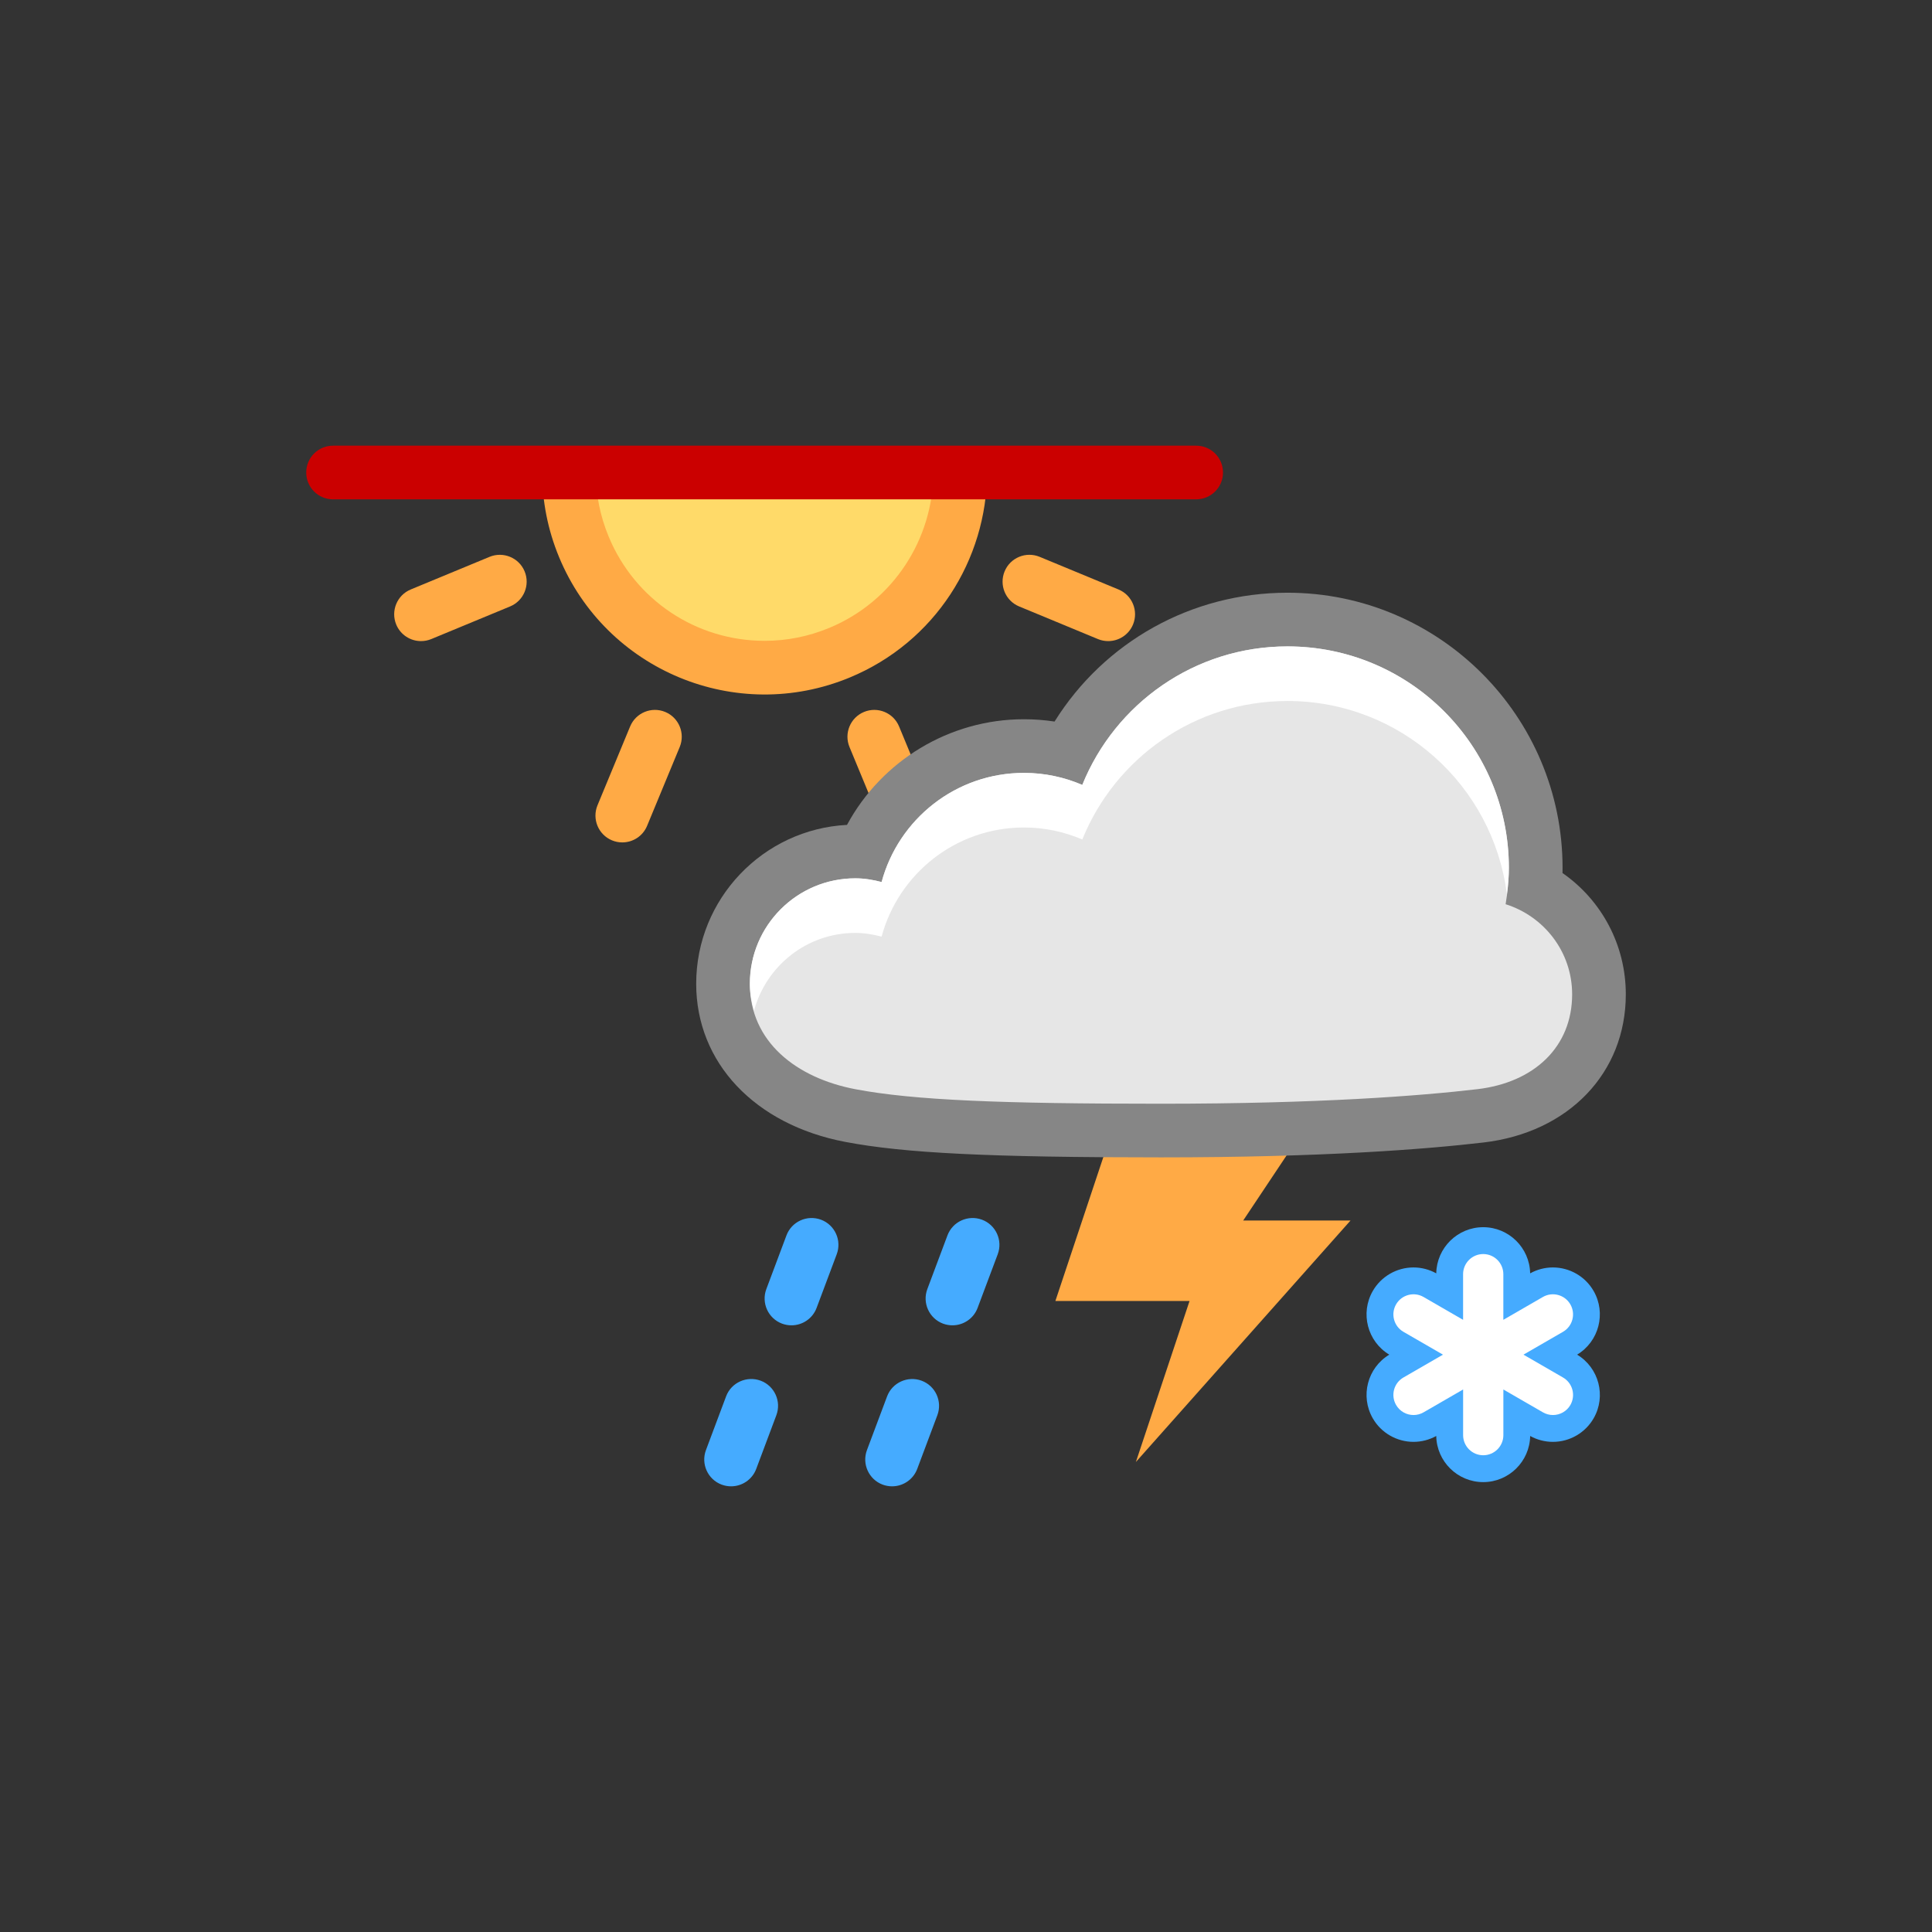 <?xml version="1.0" encoding="utf-8"?>
<!-- Generator: Adobe Illustrator 19.0.1, SVG Export Plug-In . SVG Version: 6.00 Build 0)  -->
<!DOCTYPE svg PUBLIC "-//W3C//DTD SVG 1.1//EN" "http://www.w3.org/Graphics/SVG/1.1/DTD/svg11.dtd">
<svg version="1.1" id="Layer_1" xmlns="http://www.w3.org/2000/svg" xmlns:xlink="http://www.w3.org/1999/xlink" x="0px" y="0px"
	 width="72px" height="72px" viewBox="0 0 72 72" enable-background="new 0 0 72 72" xml:space="preserve">
<rect x="0" y="0" width="72" height="72" fill="#333333" stroke="none"/>
<g>
	<path fill="#45ABFF" d="M55.275,45.734c-0.955,0-1.733,0.769-1.75,1.72c-0.259-0.144-0.552-0.22-0.848-0.22
		c-0.624,0-1.205,0.335-1.516,0.875c-0.477,0.827-0.201,1.885,0.614,2.375c-0.815,0.489-1.091,1.548-0.614,2.375
		c0.311,0.54,0.892,0.875,1.516,0.875c0.296,0,0.589-0.076,0.848-0.219c0.016,0.951,0.795,1.719,1.75,1.719s1.733-0.769,1.75-1.719
		c0.259,0.144,0.551,0.219,0.848,0.219c0.624,0,1.205-0.336,1.516-0.876c0.477-0.826,0.2-1.885-0.615-2.374
		c0.815-0.489,1.091-1.548,0.614-2.375c-0.311-0.54-0.892-0.875-1.516-0.875c-0.296,0-0.588,0.076-0.848,0.22
		C57.008,46.503,56.229,45.734,55.275,45.734L55.275,45.734z"/>
	<path fill="#FFAA45" d="M33.798,31.394c-0.393,0-0.765-0.232-0.924-0.617l-1.216-2.938c-0.211-0.511,0.031-1.096,0.541-1.307
		c0.509-0.211,1.096,0.03,1.307,0.541l1.216,2.938c0.211,0.511-0.031,1.096-0.541,1.307C34.056,31.37,33.926,31.394,33.798,31.394z"
		/>
	<path fill="#FFAA45" d="M15.69,23.892c-0.393,0-0.765-0.232-0.924-0.617c-0.211-0.511,0.031-1.096,0.541-1.307l2.937-1.216
		c0.51-0.21,1.096,0.031,1.307,0.541c0.211,0.511-0.031,1.096-0.541,1.307l-2.937,1.216C15.948,23.868,15.818,23.892,15.69,23.892z"
		/>
	<path fill="#FFAA45" d="M23.191,31.394c-0.128,0-0.258-0.024-0.383-0.076c-0.51-0.211-0.752-0.796-0.541-1.307l1.216-2.938
		c0.212-0.511,0.798-0.752,1.307-0.541c0.51,0.211,0.752,0.796,0.541,1.307l-1.216,2.938C23.956,31.162,23.584,31.394,23.191,31.394
		z"/>
	<path fill="#FFAA45" d="M41.299,23.892c-0.128,0-0.258-0.024-0.383-0.076L37.98,22.6c-0.51-0.211-0.752-0.796-0.541-1.307
		s0.798-0.752,1.307-0.541l2.937,1.216c0.51,0.211,0.752,0.796,0.541,1.307C42.064,23.66,41.691,23.892,41.299,23.892z"/>
	<path fill="#FFAA45" d="M20.205,17.61c0.002,1.052,0.202,2.12,0.63,3.152c1.752,4.23,6.602,6.239,10.832,4.487
		c3.185-1.319,5.109-4.394,5.118-7.639H20.205z"/>
	<path fill="#FFDA69" d="M34.784,17.61c-0.011,2.459-1.472,4.792-3.882,5.791c-0.771,0.319-1.58,0.481-2.404,0.481
		c-2.555,0-4.837-1.525-5.815-3.885c-0.319-0.77-0.479-1.578-0.481-2.386H34.784z"/>
	<path fill="#CB0000" d="M44.578,18.609H12.412c-0.553,0-1-0.447-1-1s0.447-1,1-1h32.166c0.553,0,1,0.447,1,1
		S45.13,18.609,44.578,18.609z"/>
	<polygon fill="#FFAA45" points="41.331,42.484 39.331,48.484 44.331,48.484 42.331,54.484 50.331,45.484 46.331,45.484 
		48.331,42.484 	"/>
	<path fill="#FFFFFF" d="M58.248,51.335l-1.473-0.851l1.473-0.851c0.359-0.207,0.481-0.666,0.274-1.024s-0.666-0.481-1.024-0.274
		l-1.473,0.851v-1.701c0-0.414-0.336-0.75-0.75-0.75s-0.75,0.336-0.75,0.75v1.701l-1.473-0.851
		c-0.358-0.207-0.817-0.084-1.024,0.274s-0.084,0.817,0.274,1.024l1.473,0.851l-1.473,0.851c-0.359,0.207-0.481,0.666-0.274,1.024
		c0.139,0.241,0.391,0.375,0.65,0.375c0.127,0,0.256-0.032,0.375-0.101l1.473-0.851v1.701c0,0.414,0.336,0.75,0.75,0.75
		s0.75-0.336,0.75-0.75v-1.701l1.473,0.851c0.118,0.068,0.247,0.101,0.375,0.101c0.259,0,0.511-0.134,0.65-0.375
		C58.729,52,58.607,51.542,58.248,51.335z"/>
	<path fill="#868686" d="M47.981,22.089c-3.586,0-6.83,1.837-8.681,4.801c-0.375-0.057-0.756-0.086-1.141-0.086
		c-2.791,0-5.307,1.555-6.594,3.937c-3.126,0.161-5.62,2.755-5.62,5.921c0,2.936,2.18,5.25,5.554,5.893
		c2.206,0.421,5.395,0.577,11.768,0.577c6.022,0,9.859-0.302,12.019-0.555c3.172-0.372,5.303-2.591,5.303-5.522
		c0-1.841-0.904-3.508-2.359-4.52c0.001-0.065,0.002-0.13,0.002-0.194C58.231,26.688,53.633,22.089,47.981,22.089L47.981,22.089z"/>
	<path fill="#E6E6E6" d="M56.11,33.697c0.073-0.443,0.121-0.894,0.121-1.357c0-4.557-3.693-8.25-8.25-8.25
		c-3.464,0-6.424,2.137-7.647,5.162c-0.667-0.287-1.402-0.448-2.174-0.448c-2.541,0-4.674,1.726-5.305,4.067
		c-0.315-0.082-0.64-0.138-0.981-0.138c-2.17,0-3.929,1.759-3.929,3.929c0,2.17,1.744,3.512,3.929,3.929s5.518,0.542,11.393,0.542
		s9.655-0.292,11.786-0.542c2.131-0.25,3.536-1.583,3.536-3.536C58.588,35.472,57.543,34.149,56.11,33.697z"/>
	<g>
		<path fill="#FFFFFF" d="M31.874,34.767c0.341,0,0.666,0.057,0.981,0.138c0.631-2.342,2.764-4.067,5.305-4.067
			c0.773,0,1.507,0.161,2.174,0.448c1.223-3.026,4.183-5.162,7.647-5.162c4.203,0,7.664,3.144,8.177,7.207
			c0.042-0.326,0.073-0.654,0.073-0.992c0-4.557-3.693-8.25-8.25-8.25c-3.464,0-6.424,2.137-7.647,5.162
			c-0.667-0.287-1.402-0.448-2.174-0.448c-2.541,0-4.674,1.726-5.305,4.067c-0.315-0.082-0.64-0.138-0.981-0.138
			c-2.17,0-3.929,1.759-3.929,3.929c0,0.36,0.064,0.689,0.154,1.004C28.554,35.998,30.063,34.767,31.874,34.767z"/>
	</g>
	<path fill="#45ABFF" d="M27.245,55.391c-0.117,0-0.235-0.021-0.351-0.063c-0.517-0.194-0.779-0.771-0.585-1.288l0.75-2.001
		c0.194-0.517,0.77-0.775,1.288-0.585c0.517,0.194,0.779,0.771,0.585,1.288l-0.75,2.001C28.031,55.144,27.65,55.391,27.245,55.391z"
		/>
	<path fill="#45ABFF" d="M29.495,49.391c-0.117,0-0.235-0.021-0.351-0.063c-0.517-0.194-0.779-0.771-0.585-1.288l0.75-2
		c0.194-0.517,0.77-0.777,1.288-0.585c0.517,0.194,0.779,0.771,0.585,1.288l-0.75,2C30.281,49.144,29.9,49.391,29.495,49.391z"/>
	<path fill="#45ABFF" d="M33.245,55.391c-0.117,0-0.235-0.021-0.351-0.063c-0.517-0.194-0.779-0.771-0.585-1.288l0.75-2
		c0.194-0.517,0.771-0.776,1.288-0.585c0.517,0.194,0.779,0.771,0.585,1.288l-0.75,2C34.031,55.144,33.65,55.391,33.245,55.391z"/>
	<path fill="#45ABFF" d="M35.495,49.391c-0.117,0-0.235-0.021-0.351-0.063c-0.517-0.194-0.779-0.771-0.585-1.288l0.75-2
		c0.194-0.517,0.771-0.777,1.288-0.585c0.517,0.194,0.779,0.771,0.585,1.288l-0.75,2C36.281,49.144,35.9,49.391,35.495,49.391z"/>
</g>
</svg>
